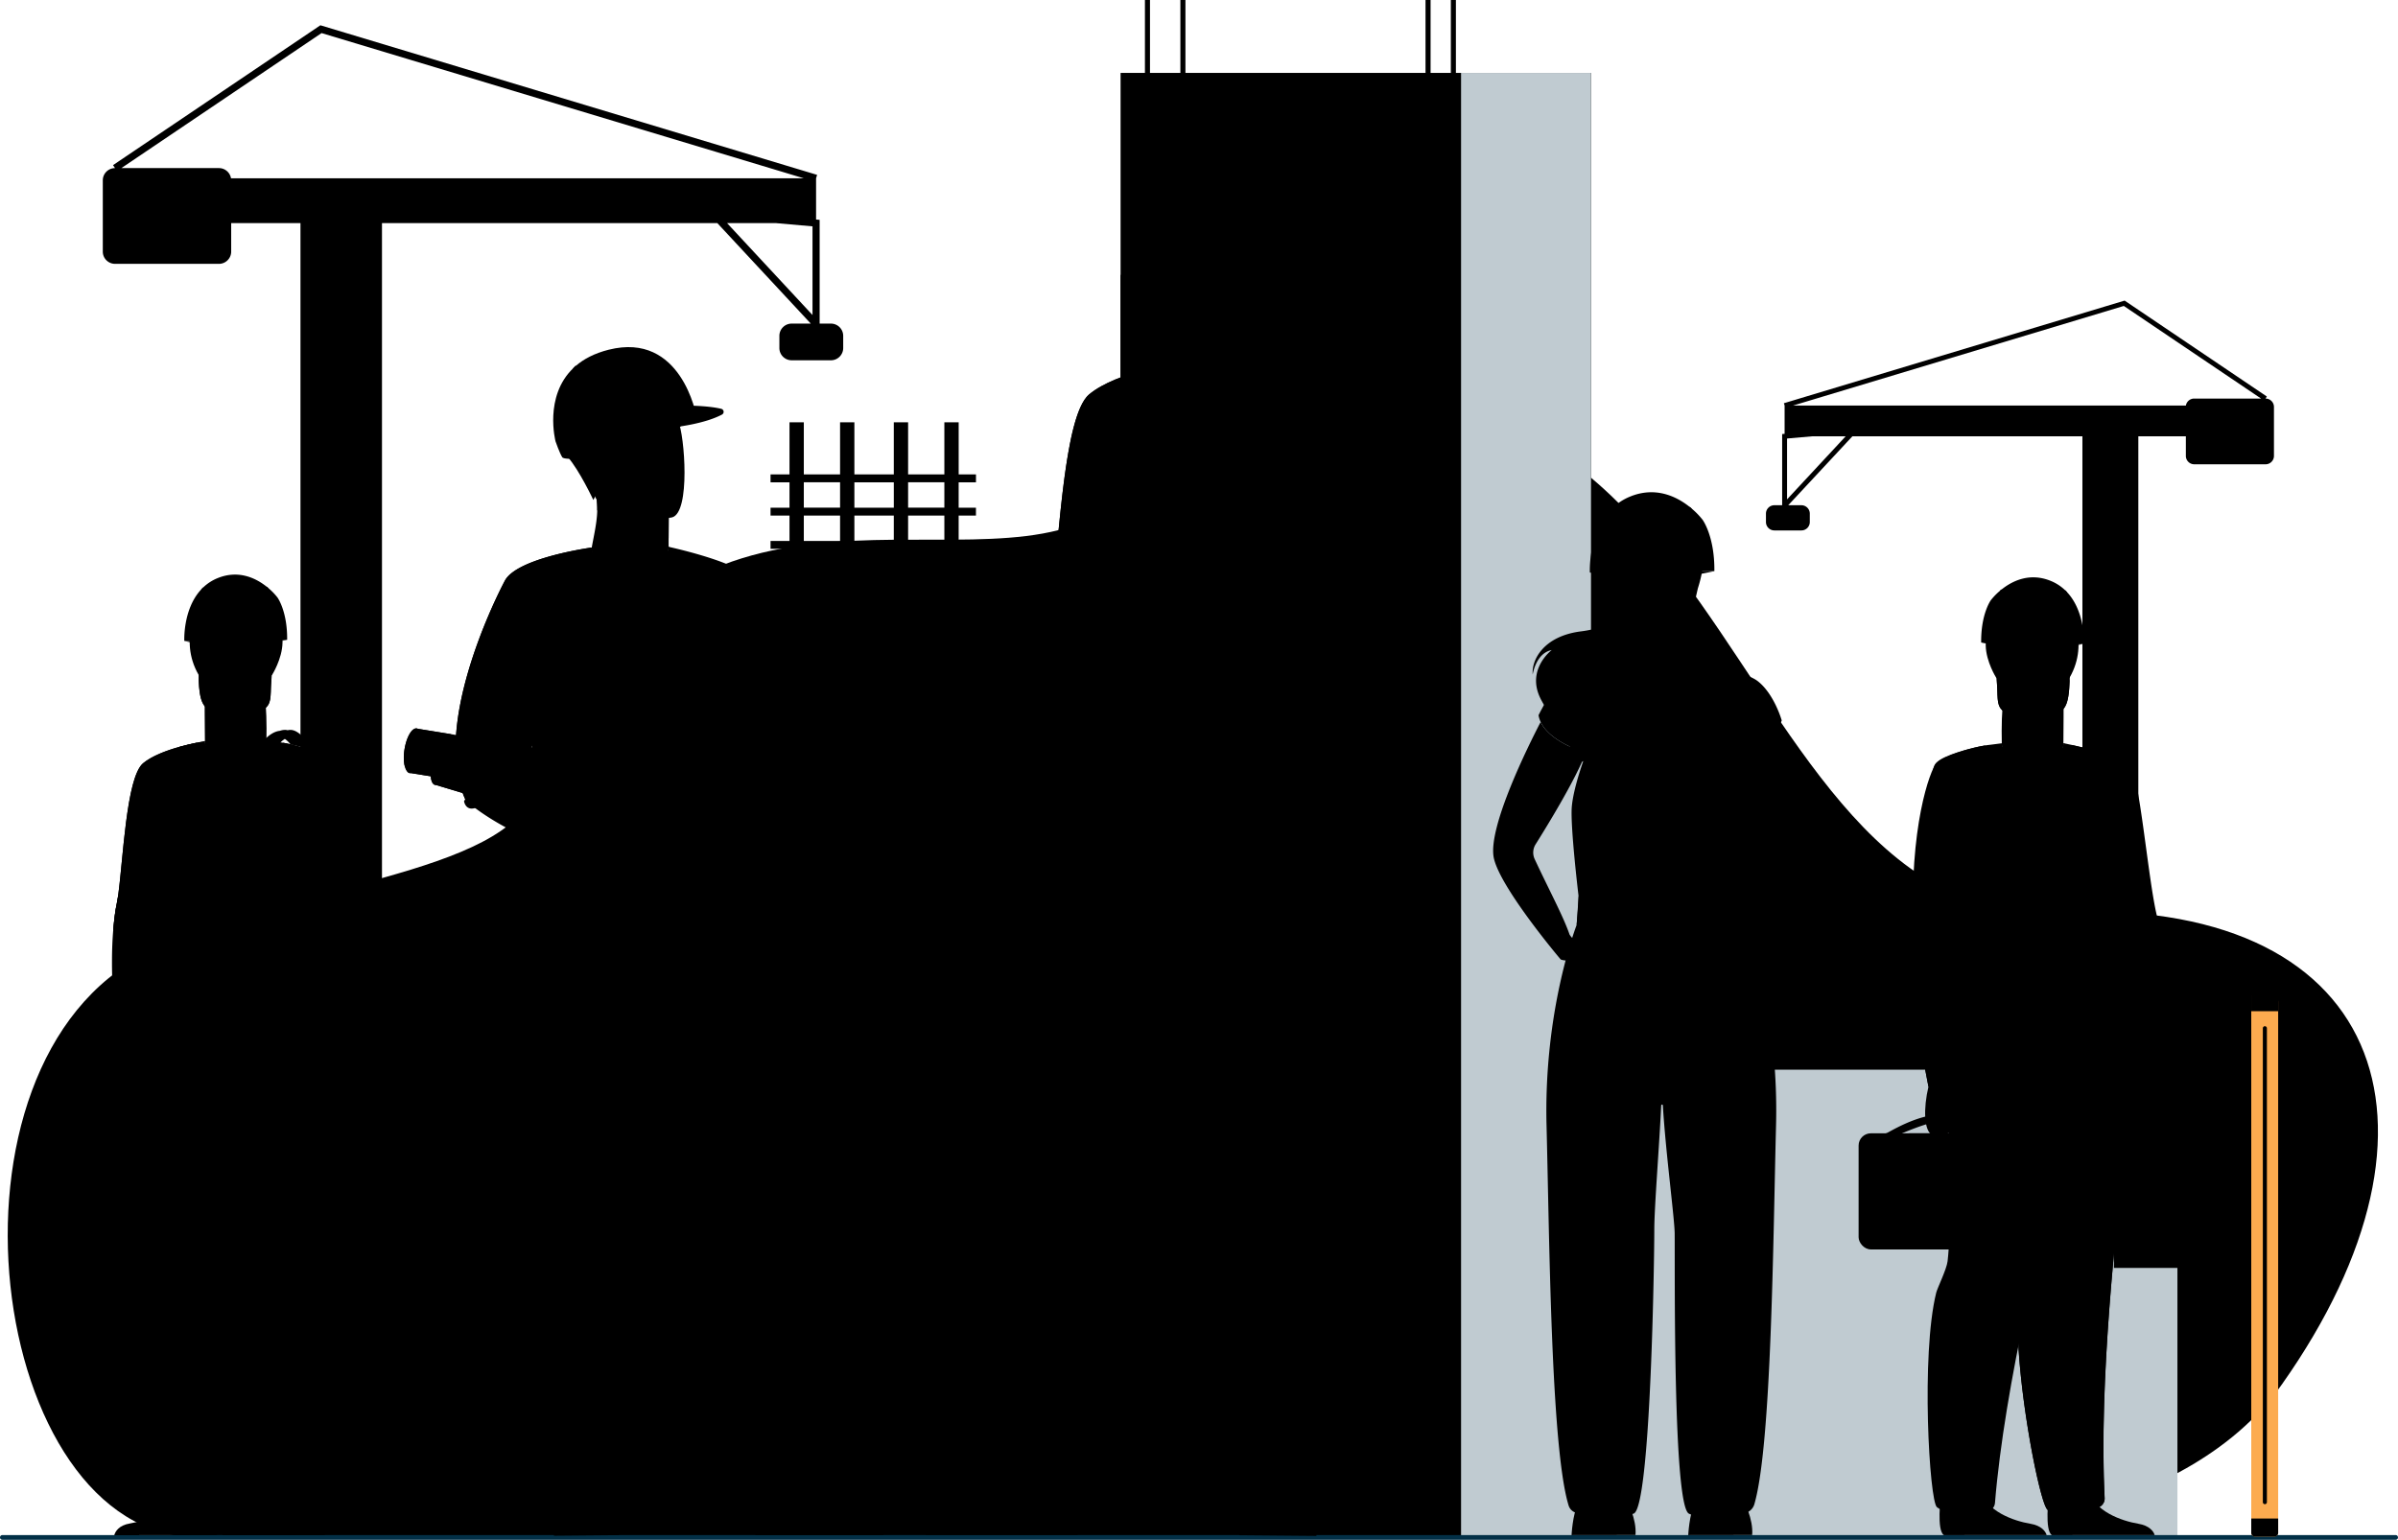 <svg xmlns="http://www.w3.org/2000/svg" viewBox="0 0 2568.35 1649.67"><defs><style></style></defs><g id="Layer_2" data-name="Layer 2"><g id="Слой_2" data-name="Слой 2"><path class="cls-1" d="M2081.37 1643.06s254.18-6 362.79-160.1c196.76-279.08 108.09-523.82-242.21-505.61-391.88 20.38-343.55-844.75-1022.1-428.22-147.34 90.45-475.27-99.5-606.28 296.24C542.41 939.48 308.45 946 157.24 1021.5-79.94 1139.88-13 1645 211.11 1647s1870.26-3.94 1870.26-3.94Z"/><path class="cls-2" d="M890 346.7h-12.13V235.53l-3.82-.34V191l1.1-3.65-532-160.27-222.09 149.84 2.13 3.17a13.13 13.13 0 0 0-13.09 13.1v76.39a13.14 13.14 0 0 0 13.09 13.1h111.32a13.14 13.14 0 0 0 13.1-13.1V239h74.21v1405.66h87.3V239h359.14l100.12 107.7h-20.54a13.13 13.13 0 0 0-13.09 13.1v13.09A13.13 13.13 0 0 0 847.84 386H890a13.14 13.14 0 0 0 13.1-13.1v-13.1a13.14 13.14 0 0 0-13.1-13.1ZM344.41 35.44 860.81 191h-613.4a13.13 13.13 0 0 0-12.9-10.91H130ZM830.69 239l39.54 3.5v95L778.69 239Z"/><path class="cls-3" d="M690.2 1644.43H306.09c18.5-13.65 84.89-61.26 145-87 24.92-10.65 48.76-17.54 67.67-16.69 60 2.72 144.07 77.74 171.44 103.69Z"/><path class="cls-4" d="M568.1 1644.43H184c26.16-19.31 148.14-106.55 212.69-103.66 16.84.76 35.58 7.22 54.43 16.69 48.28 24.26 97.29 68.3 116.98 86.97Z"/><path class="cls-1" d="m2426.43 427 1.46-2.17-152.34-102.78L1910.62 432l.76 2.51v30.29l-2.62.23v76.26h-8.35a9 9 0 0 0-9 9v9a9 9 0 0 0 9 9h28.95a9 9 0 0 0 9-9v-9a9 9 0 0 0-9-9h-14.09l68.73-73.86h246.34v964.19h59.89V467.43h50.91v21a9 9 0 0 0 9 9h76.36a9 9 0 0 0 9-9V436a9 9 0 0 0-9.07-9Zm-151.74-99.22 147 99.22h-71.67a9 9 0 0 0-8.85 7.49h-420.71ZM1914 535v-65.18l27.12-2.39h35.67Z"/><path class="cls-2" d="M1200.18 78.11h503.84v1567.84h-503.84z"/><path class="cls-5" d="M1200.18 294.45h364.68v229.69h-364.68zM1200.18 715.04h364.68v229.69h-364.68zM1200.18 1130.21h364.68v229.69h-364.68z"/><path style="fill:#c0cbd1" d="M2332.11 1358.42h-67.99v-212.39h-560.1V78.11h-139.16v1568.73h139.16v-.88h628.09v-287.54z"/><path d="M2565.83 1649.67H2.52a2.52 2.52 0 0 1-2.52-2.52 2.53 2.53 0 0 1 2.52-2.52h2563.31a2.53 2.53 0 0 1 2.52 2.52 2.52 2.52 0 0 1-2.52 2.52Z" style="fill:#023047"/><path class="cls-8" d="M1808.17 1644.67s1-21.7 6.82-33.34 52.38-3.64 52.38-3.64 10.73 19.42 9.28 36.88ZM1683.21 1644.67s1-21.7 6.82-33.34 52.38-3.64 52.38-3.64 10.73 19.42 9.28 36.88Z"/><path class="cls-9" d="M1838.34 723.66c-5.82 4.22-58.46 31.69-58.46 31.69l-55.52-39.58s16.86-2.45 17.31-2.58c5-1.4 4.78-14.84 5.41-29.14.1-2.21.22-4.43.38-6.64l54.36-2v.67c0 .69.1 1.41.15 2.16l.11 1.55c0 .54.08 1.07.12 1.63 1 12.57 3.08 30.33 7.09 32.4 2.33 1.18 17.81 1.02 29.05 9.84Z"/><path class="cls-10" d="M1802.25 681.45c-4.49 9-14.47 24.59-29.28 24.07-14.14-.5-22.2-13.35-25.89-21.47.1-2.21.22-4.43.38-6.64l54.36-2v.67l.15 2.16.11 1.55c.08.57.13 1.1.17 1.66Z"/><path class="cls-11" d="M1741 556.22s26.22-26.11 57.15.52c0 0-18.39-3.81-57.15-.52Z"/><path class="cls-12" d="M1731.27 652.26a225.2 225.2 0 0 1-13.43-37.26c-3.66-14.29-.31-68.54 54.23-64.85a73.52 73.52 0 0 1 31.26 9.21c12.31 7 30.5 22.85 15.11 71.12l-3.72 16.2Z"/><path class="cls-9" d="M1807.56 675c-14.08 13.46-31.57 31.4-69.27-1.77-7.37-6.49-6.87-16.47-7.3-30.8-.52-17-4.6-27.35-2.71-37.13 2.25-11.7 12.26-17 33-18.79 38.12-3.31 57.39 5.28 54.83 24.2-5.69 42.29 5.77 50.64-8.55 64.29Z"/><path class="cls-12" d="M1776.5 585.86s22.59-.48 27.75 7.08 5.88 16 8.48 20.26a16.41 16.41 0 0 1 2.17 9l5-33.73-30.59-6.08Z"/><path class="cls-13" d="M1908.3 771.91s-9.65 28.44-48.78 33.65c-1.06.14-2.15.26-3.25.37h-159.33l-.86-.26c-6.18-2-44.25-15-48.25-39.4 0 0 20-41.1 35.29-46.2a97.24 97.24 0 0 1 17.1-3.45c6.63-.85 13.6-1.42 19.45-1.79 8-.5 14-.63 14-.63s12.41 25.16 42.6 24.78 37.2-24.41 37.2-24.41 8.48.24 19.74 1.46c6.21.67 13.26 1.63 20.21 3 11.78 2.34 23.25 5.88 29.8 11.2 17.44 14.21 25.08 41.68 25.08 41.68Z"/><path class="cls-11" d="M1870.39 991.87c-1.69-9.42-4.22-23.76-6.19-36.37 0-.17 5.9-71.2 8.08-83.19S1859.63 795 1859.63 795c-3.45-10-9.3-13-13.78-13l7.54-62.89c-7-1.39-14-2.35-20.21-3l-3.61 65.91-.06.95c-8.26.46-18.56 1-28.15 1.44s-18.48.75-23.95.75c-11.12 0-36.63-1.27-53.58-2.2l-.07-.94-4.09-67.11c-5.85.37-12.82.94-19.45 1.79l7.2 65.32c-4.74 0-10.2 8.43-11 13.11l-.74 20.43c-3.58 10.29-11 33.14-12.25 49.18-1.63 21.21 7.23 95 7.29 95.49-.32 8.8-1 20-2.15 30.91-6.66 18-35 101.93-32.16 214.73 2.69 105.31 4.29 285.24 16.7 372.6 2 14.18 4.31 25.92 6.95 34.5a11.64 11.64 0 0 0 9.56 8.09c14.22 2 46.3 5.61 60.1.59 6.61-2.41 11.35-39.13 14.7-86.48 3.21-45.38 5.14-100.54 6.21-144.57.86-35.09 1.19-63.11 1.19-73.48 0-23.46 5.54-92.3 7.38-132.79a.9.9 0 0 1 1.8 0c2.78 48.07 12.49 121 12.65 137.17.36 39.29-1.93 291.7 15.24 300.18 13.13 6.48 44.07 1.58 58.85-.42a13.59 13.59 0 0 0 11.24-9.71c18.47-63.51 20.11-284.2 23.22-405.65 2.91-111.31-24.65-194.43-31.81-214.03Z"/><path class="cls-9" d="M1725.68 1037.29c-5.45 4.37-23.28 2.54-30.18-3.27s-20.74-4-24-6.19c-.23-.15-64.58-76.41-71.55-108.49-7-32.38 37.5-121.49 50.1-145.78 9.33 19.71 40.41 30.35 46 32.11l.85.26h1.72c-10.48 28.35-41.84 79.39-53.92 98.62a16.68 16.68 0 0 0-1 15.89c15.52 33.28 30.7 61.35 37.34 80.79 1.32 2.16 4.16 6 7.59 5.5 4.73-.73 20-4 27.65 7.27s14.86 18.93 9.4 23.29Z"/><path class="cls-14" d="M1823.63 557a80.27 80.27 0 0 0-11.7-12.07c-1.19-1-2.47-2.07-3.84-3.1-13.81-10.51-35.92-20.77-62.58-9.65A59.43 59.43 0 0 0 1727.3 544c-1.18 1.12-2.3 2.26-3.35 3.45-23.12 25.64-21.16 65.85-21.16 65.85l133.36-1.42c.43-37.23-12.52-54.88-12.52-54.88Z"/><path class="cls-3" d="M1798.69 612.28c-.38-5.61-2.93-51.62 13.24-67.36a28.75 28.75 0 0 0-2.27-1.89c-17.24 18.09-18.35 63.4-18.28 69.32l-42.63.46c-1.26-32.66-19.29-65.18-21.45-68.81a32.37 32.37 0 0 0-2.46 2.52c3.13 5.51 14.9 37 16 66.37l-38.07.41s35.52 9.18 62.27 8.85 71.09-10.27 71.09-10.27Z"/><path class="cls-12" d="M1730.73 788.83c-13.65 26.19-52.39 31.1-52.39 31.1 12.55-30.56-12.73-40.19-28.37-71.48s12-52 12-52c-17.1 3.28-20.37 26.19-20.37 26.19-1.45-15.27 11.28-41.09 51.66-46.19 29.57-3.73 36.7-13.7 38.4-18.77.67 6.58 2.26 11.73 6.68 15.61 3.12 2.76 6.12 5.14 9 7.23-.06 1.19-.12 2.38-.17 3.56-.18 4-.29 8-.47 11.62a19.73 19.73 0 0 0-4.24 17.21 19.31 19.31 0 0 0 1.4 4.28 36 36 0 0 1 7 17.45c1.85 17.28-9.86 34.55-20.13 54.19Z"/><path class="cls-8" d="m1870.09 990.16-5.9-34.65a270.35 270.35 0 0 1-79.77 16.56 19.27 19.27 0 0 0-14.2-9.92l-21.16-3.06a19.28 19.28 0 0 0-19.89 10.24c-20.32-3.14-34-7.75-38.39-9.34v.19l-2.11 30.42v.08c12.22 3.25 23.95 5.78 35.15 7.7l-.62 4.23a19.29 19.29 0 0 0 16.22 21.9l23.45 3.51a19.29 19.29 0 0 0 22.12-17.87l.4-6.52c44.7-.23 74.41-9.63 84.7-13.47Z"/><path class="cls-9" d="M1955.83 919.34c-7 32.08-71.32 108.34-71.54 108.49a7.11 7.11 0 0 1-2.53.83h-.11c-5.32.92-15.69.53-21.37 5.34-6.91 5.81-24.74 7.64-30.2 3.27s1.82-12 9.46-23.29 22.92-8 27.64-7.27c2.82.43 5.25-2.1 6.75-4.22a.94.94 0 0 1 .09-.12c.28-.41.54-.81.75-1.16 6.5-19 21.16-46.26 36.31-78.57a21 21 0 0 0-1.2-20.09c-10.12-16.17-30.66-49.75-43.87-76.69-1.54-7.79-3.08-15.12-4.27-20.66 29-4.67 41-22.33 44.93-29.86 13.72 26.66 56.04 112.37 49.16 144Z"/><g id="P297LW"><path class="cls-15" d="M2391.39 1057.65c-9.73 2.25-53.71 2.79-84.6-4.15a94.2 94.2 0 0 1-17.18-5.36c-5.82-2.57-10.21-5.67-12.44-9.4-3.5-5.81-9.88-25.72-17.39-51.83C2239.1 915 2210 796.18 2210 796.18s58.44 11.93 70.81 22.11 23.29 171.7 34.92 176.07c1.71.64 4.67 2 8.46 3.86.19.09.37.19.56.27 2.26 1.12 4.8 2.41 7.55 3.82 24.13 12.4 64.06 34.74 68.2 39.71 5.44 6.54 5.08 12.36-9.11 15.63Z"/><path class="cls-15" d="M2279.26 888.14a46.26 46.26 0 0 0-.77-8.26c-7.52-41.35-67.32-83.7-68.5-83.7v.82c0 6.32-10 18-25.31 19-18.2 1.19-40.67-9.19-40.67-19.68-.11 0-10.23 1.37-13.65 1.75-14.59 1.66-43.71 9.54-56.18 19-11.87 9 4.9 65.46 15.27 105.47 4.4 16.92 7.64 30.89 7.11 37.08-.26 3-3 44.09-5.4 81.24-2 30.64-3.82 58.62-3.88 60.37-.13 3.48 17.18 15.67 46.24 24.88a228.28 228.28 0 0 0 23 6 245.22 245.22 0 0 0 50.15 5c6 0 11.69-.33 17.06-.86 41.55-4.11 55.77-51.42 55.53-248.11Z"/><path class="cls-9" d="M2144 795.86c-.35-16.06-.09-35.23 2.08-51.43l64.11 10.47s.06 19.57-.22 41.28c0 0 1.75 20.14-23.06 23.08s-43.56-7.85-42.91-23.4Z"/><path class="cls-8" d="M2197.65 1644.68c-8.06-5-3.33-41.73-3.33-41.73s37.76-30 42.84-6.89 35.64 33.54 53 36.42c12 2 16.45 8.21 17.58 12.15Z"/><path class="cls-16" d="M2138.92 1012.55c0 61.47-29.79 44.91-47.77 28.31 2.42-37.15 4.12-168.73 4.12-168.73s43.65 52.38 43.65 140.42ZM2332.29 1002.31c-1.19 8.63-14.81 33.73-25.5 51.19a94.2 94.2 0 0 1-17.18-5.36c-5.82-2.57-10.21-5.67-12.44-9.4-3.5-5.81-9.88-25.72-17.39-51.83 5.55-32.12 10.84-63.85 10.84-63.85l1.63-21.28c0 1.64 24.92 95.13 36.2 97.31 6.8 1.32 11.63-.28 15.73-.87.19.09.37.19.56.27 2.26 1.12 4.8 2.41 7.55 3.82Z"/><path class="cls-8" d="M2082 1644.68c-8.05-5-3.32-41.73-3.32-41.73s37.75-30 42.84-6.89 35.63 33.54 53 36.42c12 2 16.38 8.21 17.51 12.15ZM2137.91 725.94s-42.79-67.47 39.38-71.94c0 0 30.82 3.63 37.8-3.35 0 0 23.9 36.34 1.58 75.29s-78.76 0-78.76 0Z"/><path class="cls-9" d="M2208.3 761.15c-6.23 4.9-24.49 9.77-29.77 10.34 0 0-27.08-6-32-9-7.63-4.62-7.14-14-7.53-27-.47-15.4-2-27.49-.3-36.36 2-10.62 8.77-16.66 27.62-18.3 34.59-3 49 5.66 49.61 17.26.15 3.11.3 6.08.4 8.9 1.38 36.18-1.47 49.01-8.03 54.16Z"/><path class="cls-8" d="M2216.64 718.85c-.33 21-6 33.36-10.08 34.93a86.87 86.87 0 0 1-16 4.28c-1.95.23-3.82.17-3.8-.94.07-3.3 4.48-7.38 1.2-10.3-3.44-3.07-21.92-4.11-23.41 2.59-.72 3.27 5.24 9 1.15 9.17-1.24-.22-2.45-.45-3.61-.76a53.62 53.62 0 0 1-14.24-6.28c-7.62-4.62-7.12-11.7-8.81-24.61-1.09-8.34-1.09-3.82 0 8.57 1.14 13-1.09 21.28 7.53 27 4.79 3.17 32.4 15.58 32.4 15.58-.4-6.57 23.15-12 29.37-16.91 5.75-4.56 8.66-15.08 8.3-42.32Z"/><path class="cls-11" d="M2087.28 1101.23c-.13 3.48 17.17 15.67 46.24 24.88q3.51 1.13 7.25 2.16a.07.07 0 0 1 .06.07c2.71 31.81 10.05 76.75 16.67 120.11 1.72 11.24 3.38 22.38 4.9 33.15 4 28.5 7.06 54.48 7.39 73.17v.2c.14 8.58-7.09 30-7.64 34.92-.33 3-.61 6.22-.8 9.57a387.78 387.78 0 0 0 .61 46.11c4.74 73.73 24.22 168.07 31.18 172.08 13.81 8 39 0 51.74-1.88 5.29-.78 9.52-5.29 9.25-10.63-6.24-122.36 11.69-292.77 25.09-397.53q.53-4.08 1-8c1.6-12.35 2.66-23.89 3.33-34.29.61-9.12.9-17.4 1-24.58 0-2.24.06-4.38.07-6.4 0-6.56-5.19-49.49-5.43-246.18a8.29 8.29 0 0 0-8.26-8.27h-120.22a20.86 20.86 0 0 0-20.83 21.11c.19 15-.35 36-3.61 56-4.44 27.31-13.95 52.82-33.57 59-.08.2-.62 1.39-1.48 3.38q-.27 7.41-.62 15.09c0 1-.09 2.06-.14 3.1 0 .61-.06 1.21-.09 1.82 0 1-.1 2.09-.15 3.14-.08 1.72-.17 3.46-.26 5.21-.08 1.38-.16 2.75-.23 4.14-.15 2.66-.31 5.36-.48 8.07-.05.88-.1 1.74-.17 2.62-.23 3.52-.47 7.09-.74 10.68-.08 1.1-.16 2.2-.25 3.32 0 .53-.08 1.06-.12 1.6-.11 1.41-.22 2.82-.34 4.23s-.25 3-.38 4.52c-.54 5.51.17 10.44.03 14.31Z"/><path class="cls-8" d="M2162 1445.58c4.74 73.73 24.22 168.07 31.18 172.08 13.81 8 39 0 51.74-1.88 5.29-.78 9.52-5.29 9.25-10.63-6.24-122.36 11.69-292.77 25.09-397.53q.53-4.08 1-8c1.6-12.35 2.66-23.89 3.33-34.29-6.38-41.53-42.35-43.76-75 42.16 4.07 28.51-47.71 221.2-46.59 238.09Z"/><path class="cls-11" d="M2085.93 1351.31c-1 8.53-11 28.79-12.16 33.62-16.49 66.32-7.38 223.57.79 229.86 12.65 9.73 38.63 5.11 51.54 4.93 5.35-.07 10.14-4 10.57-9.31 10.14-125.3 52.16-297.39 79.18-398.62 13.6-51 15.53-88.49 15.53-88.49s-126.29-77.37-139.94-35.1c-12.09 37.4 2.1 197.67-5.51 263.11Z"/><path class="cls-14" d="M2214.55 635.14c-.87-1-1.79-1.93-2.77-2.85a48.9 48.9 0 0 0-15-9.78c-22-9.19-40.28-.71-51.7 8-1.12.85-2.18 1.71-3.16 2.55a66.44 66.44 0 0 0-9.67 10s-10.7 14.59-10.34 45.34l110.09 1.13s1.64-33.21-17.45-54.39Z"/><path class="cls-3" d="m2152.78 688.67 6 .07c.13-1.75-.17-41.73-15.08-57.25a22 22 0 0 0-1.87 1.54c14.17 13.67 10.98 55.23 10.95 55.64Z"/><path class="cls-3" d="M2200.65 689.2c1.26-24.48 10.63-50.2 13.16-54.77a22.68 22.68 0 0 0-2-2.14c-1.75 3-16.12 29.65-17.64 56.84l-72.27-.78s36.62 8.22 58.72 8.49 51.44-7.31 51.44-7.31Z"/><path class="cls-11" d="M2126 798.69s37.22 43.36 39.4 81.19l-19 1s-4.77-42.13-32.78-79.6c0 0 4.38-1.06 5.83-1.35 2.02-.39 6.55-1.24 6.55-1.24ZM2218.82 798.09c26.66 40.35 29.52 82.61 29.52 82.61l19.14-.33c-1.58-29.74-20.26-62.45-30.57-78 0 .05-13.25-3.3-18.09-4.28Z"/><path class="cls-14" d="M2177.25 1214.19h-15.36c-7.15-3.24-45.63-19.91-82.62-20.11-26.69-.15-57.1 19.79-58.93 20-4.64.55 15.46.73 15.46.73s30.12-13.33 43.65-13.64c12.9-.3 41.54 9.08 53 13h-86.14a13.13 13.13 0 0 0-13.09 13.1v98.22a13.13 13.13 0 0 0 13.09 13.09h131a13.13 13.13 0 0 0 13.1-13.09v-98.22a13.13 13.13 0 0 0-13.16-13.08Z"/><rect class="cls-3" x="1990.64" y="1214.19" width="157.15" height="124.41" rx="13.1"/><path class="cls-15" d="M2096.23 1031.44c.94 44.4-4.59 132.81-4.59 132.81h-26.19c-12.37-62.21-16.74-102.23-16.74-124.06 0-4.3 0-8.3.06-12 .16-18.64.67-29.47.67-29.47-4.92-112.94 17.64-173.33 24.73-181.65s39.5-15.79 39.5-15.79 10.71 31.2 15.07 56.3-34.33 130.57-32.74 166.61c.1 2.25.18 4.68.23 7.25Z"/><path d="M2436.18 1061.66H2415a3.84 3.84 0 0 0-3.82 3.84v576.8a3.84 3.84 0 0 0 3.82 3.83h21.18a3.83 3.83 0 0 0 3.82-3.83v-576.8a3.84 3.84 0 0 0-3.82-3.84Z" style="fill:#fcab4f"/><path class="cls-11" d="M2436.18 1061.66H2415a3.84 3.84 0 0 0-3.82 3.84v17.87H2440v-17.87a3.84 3.84 0 0 0-3.82-3.84ZM2411.18 1642.3a3.84 3.84 0 0 0 3.82 3.83h21.18a3.83 3.83 0 0 0 3.82-3.83v-15.42h-28.82Z"/><path class="cls-3" d="M2425.77 1099.46a2.19 2.19 0 0 0-2.18 2.18v507.71a2.18 2.18 0 0 0 4.36 0v-507.71a2.19 2.19 0 0 0-2.18-2.18Z"/><path class="cls-9" d="M2091.64 1164.25s5.53-88.41 4.59-132.81c-20.94-6.75-37.83-5.27-47.46-3.25 0 3.7-.06 7.7-.06 12 0 21.83 4.37 61.85 16.74 124.06-5.46 22.91-5.1 47.65 4.36 52s40.74-12 40.38-19.28-18.55-32.72-18.55-32.72ZM2450 1062c-2.56-9.36-4.45-14.55-10.9-19.09-9.36-6.61-20.48-4.82-28.77-3.37-6.33 1.11-13-1-15.75-2.08-14.67-9.78-51.51-30-69.85-39-12.52 7.26-27.9 21.62-35.13 49.65 28.23 12.45 90 12.23 101.78 9.51 0 0 10.9 7.92 19.18 8.65 3.14.27 7.1-.64 10.79-1.88 5.83-2 12.07 0 16.26 5.17 4 5 9.28 7.71 11.47 7.71 3.38.03 2.53-9.35.92-15.27Z"/></g><rect class="cls-14" x="82.42" y="1175.64" width="157.15" height="124.41" rx="13.1"/><rect class="cls-3" x="124.99" y="1175.64" width="157.15" height="124.41" rx="13.1"/><path class="cls-14" d="M109.71 1176.18s31.1-22.92 35.74-22.37 12 2.18 12 2.18l-27.83 21Z"/><path class="cls-13" d="M355.2 814.16c-12.47-9.42-41.59-17.3-56.18-19-3.43-.39-13.67-.43-13.78-.43 0 10.49-22.34 19.55-40.55 18.36-15.34-1-25.3-12.67-25.3-19-1.18 0-61 41.5-68.5 82.85a46.26 46.26 0 0 0-.77 8.26c-.24 196.69-12.16 226.86-8.39 226.79 0 0 22.37 17.21 63.88 21.28 5.37.54 11.06.84 17.06.87a245.19 245.19 0 0 0 50.15-5 225.72 225.72 0 0 0 23.05-6c29.06-9.21 46.37-21.4 46.24-24.88-.15-3.88.56-8.8.08-14.32-1.81-20.82-2.8-39-3.57-57.34 31.54 2.77 49.74-.35 49.74-.35 25.82-55.51-16.29-199.34-33.16-212.09Zm-7.36 160.1c-1.92.52-4 1-6.23 1.48-1.54.33-3.15.65-4.81 1 0-.76-.05-1.52-.08-2.26-.43-10.3-.91-20.12-1.59-29.45-.56-7.81-1.26-15.29-2.18-22.42 10.88 28.65 18.47 50.69 14.89 51.65Z"/><path class="cls-9" d="M219.39 794.13s-46.2 7-66.09 23.58-21.9 122.11-28.53 151.95c-1.31 5.86-2.48 15.31-3.49 26.84-3.55 40.49.71 96.63 4.23 117.39a44.4 44.4 0 0 1-2.71 19.59c-5.09 12.74-6.18 16.37 2.91 23.65s18.92 17.46 25.83 14.55c5.33-2.24 4.39-37.6 3.68-53.66 8-34.3 20.9-98.68 33.06-161.07 16.23-83.18 31.11-162.82 31.11-162.82Z"/><path class="cls-13" d="M219.39 794.14s-8.58 45.86-19.81 104.38c-3.56 18.57-7.39 38.4-11.3 58.43-15.9 31.16-29.54 52.35-33.75 48.36-8.6-8.12-23.7-9.12-33.24-8.82 1-11.52 2.18-21 3.48-26.83.52-2.36 1-5.19 1.49-8.41 5.57-37.54 8.72-128.28 27-143.54 9.64-8 25.44-13.8 39.18-17.65 7-1.95 13.5-3.39 18.35-4.37 5.28-1.05 8.6-1.55 8.6-1.55Z"/><path class="cls-18" d="M154.53 1005.31c-8.6-8.12-23.69-9.12-33.25-8.81 1-11.53 2.18-21 3.49-26.84.52-2.36 1-5.19 1.49-8.41l47.67-115.06s-15.19 163.11-19.4 159.12Z"/><path class="cls-9" d="M285.36 793c.35-16.06.08-35.24-2.09-51.44L219.17 752s0 19.56.28 41.27h-.07s-1.74 20.13 23.06 23.08S286 808.5 285.36 793Z"/><path class="cls-8" d="M231.71 1644.63c8.06-5 3.34-42 3.34-42s-37.75-30-42.84-6.89-35.63 33.54-53 36.43c-12 2-15.71 8.66-16.84 12.6Z"/><path class="cls-18" d="M341.62 975.79S329.61 992 327.16 992s-32.74-11.73-24.06-38 29.9-31.43 29.9-31.43c.92 7.13 1.62 14.61 2.18 22.42.68 9.33 1.16 19.15 1.59 29.45 0 .74 0 1.5.08 2.26 1.66-.31 3.27-.63 4.81-1Z"/><path class="cls-8" d="M347.39 1644.63c8.06-5 3.34-42 3.34-42s-37.75-30-42.84-6.89-35.63 33.54-53 36.43c-12 2-15.71 8.66-16.84 12.6Z"/><path class="cls-12" d="M291.46 723s42.79-67.48-39.38-71.94c0 0-30.82 3.63-37.79-3.35 0 0-23.91 36.33-1.59 75.29s78.76 0 78.76 0Z"/><path class="cls-9" d="M221.07 758.25c6.23 4.9 24.49 9.76 29.77 10.33 0 0 27.08-6 32-9 7.62-4.62 7.13-14 7.52-27 .47-15.39 2-27.48.3-36.36-2-10.61-8.77-16.65-27.62-18.29-34.59-3-49 5.66-49.61 17.25-.15 3.12-.3 6.09-.4 8.9-1.37 36.18 1.49 49.01 8.04 54.17Z"/><path class="cls-12" d="M212.73 716c.33 20.95 6 33.36 10.08 34.92a86 86 0 0 0 16.05 4.29c1.95.23 3.81.16 3.79-.94-.06-3.31-4.48-7.38-1.2-10.31 3.44-3.07 21.92-4.1 23.41 2.6.72 3.26-5.23 9-1.15 9.16 1.24-.21 2.45-.45 3.61-.75a54.29 54.29 0 0 0 14.24-6.28c7.62-4.62 7.12-11.71 8.81-24.61 1.09-8.35 1.09-3.82 0 8.56-1.14 13 1.09 21.28-7.52 27-4.8 3.18-32.41 15.58-32.41 15.58.4-6.57-23.14-12-29.37-16.9-5.78-4.62-8.69-15.13-8.34-42.32Z"/><path class="cls-11" d="M342.1 1098.33c.13 3.48-17.18 15.67-46.24 24.88-2.34.75-4.77 1.46-7.26 2.16a.07.07 0 0 0-.06.07c-2.71 31.81-10.05 76.74-16.67 120.11-1.71 11.24-3.37 22.37-4.9 33.14-4 28.51-7.06 54.48-7.39 73.18v.19c-.14 8.58 7.09 30 7.64 34.93.34 3 .61 6.22.81 9.57a389.94 389.94 0 0 1-.61 46.11c-4.75 73.73-24.23 168.06-31.18 172.08-13.82 8-39 0-51.74-1.88-5.3-.78-9.53-5.29-9.26-10.63 6.24-122.36-11.69-292.77-25.09-397.53-.35-2.73-.7-5.4-1-8a522.359 522.359 0 0 1-3.33-34.29c-.61-9.13-.91-17.41-1-24.59q0-3.36-.07-6.39c0-6.56 5.19-49.5 5.43-246.19a8.29 8.29 0 0 1 8.27-8.26h120.21a20.84 20.84 0 0 1 20.83 21.13c-.19 15 .36 36 3.61 55.95 4.44 27.31 13.95 52.83 33.57 59a.07.07 0 0 1 .05 0c.09.19.62 1.39 1.48 3.38q.29 7.41.62 15.09c.05 1 .09 2.06.14 3.1l.09 1.82.15 3.13c.08 1.73.17 3.46.27 5.22.07 1.37.15 2.75.23 4.14q.21 4 .48 8.07c0 .87.09 1.74.16 2.62.23 3.51.47 7.08.74 10.67.08 1.11.17 2.21.25 3.32l.12 1.61c.11 1.4.22 2.81.34 4.23s.25 3 .38 4.52c.49 5.54-.17 10.46-.07 14.34Z"/><path class="cls-8" d="M267.42 1442.68c-4.75 73.73-24.23 168.06-31.18 172.08-13.82 8-39 0-51.74-1.88-5.3-.78-9.53-5.29-9.26-10.63 6.24-122.36-11.69-292.77-25.09-397.53-.35-2.73-.7-5.4-1-8a522.359 522.359 0 0 1-3.33-34.29c6.37-41.54 42.34-43.76 75 42.16 13.91 33.25 47.68 221.19 46.6 238.09Z"/><path class="cls-11" d="M343.44 1348.41c1 8.52 11 28.79 12.17 33.61 16.49 66.33 7.38 223.58-.8 229.87-12.65 9.73-38.63 5.1-51.54 4.93-5.35-.08-10.14-4-10.57-9.32-10.14-125.29-52.16-297.38-79.18-398.61-13.6-51-15.53-88.49-15.53-88.49s126.29-77.37 140-35.11c12.01 37.41-2.16 197.71 5.45 263.12Z"/><path class="cls-14" d="M297.16 640.11a65.88 65.88 0 0 0-9.67-10c-1-.85-2-1.7-3.16-2.55-11.41-8.69-29.68-17.16-51.69-8a49.2 49.2 0 0 0-15 9.78c-1 .92-1.9 1.87-2.77 2.85-19.09 21.18-17.47 54.4-17.47 54.4l110.15-1.18c.31-30.71-10.39-45.3-10.39-45.3Z"/><path class="cls-3" d="M276.59 685.77c0-.41-3.26-42 10.9-55.64a20.54 20.54 0 0 0-1.87-1.55c-14.91 15.52-15.21 55.5-15.08 57.26Z"/><path class="cls-3" d="M235.31 686.22c-1-27-15.93-53.84-17.72-56.84a22.19 22.19 0 0 0-2 2.09c2.58 4.54 12.3 30.55 13.23 54.82l-31.44.34s29.34 7.58 51.43 7.31 58.72-8.49 58.72-8.49Z"/><path class="cls-11" d="M303.35 795.78S266.13 839.14 264 877h18.92s4.82-41.12 32.83-78.59ZM210.83 795.69C184.17 836 181 877 181 877h-18.91c1.57-29.74 20.07-61.41 30.38-76.91 7.03-1.98 13.53-3.42 18.36-4.4Z"/><path class="cls-14" d="M403 1030a395.4 395.4 0 0 0-6.44-51.93 165.54 165.54 0 0 1-2.09 27.51c4.68 37.3 2.87 65.81-5.44 81.95a55.61 55.61 0 0 1-20.91 22.83 66 66 0 0 0 11.56-15.26c6.39-11.45 12.27-32.76 10.09-72.07-.44 1.12-.9 2.2-1.39 3.25 0 0-1.62.28-4.74.6 1.28 28.74-1.79 50.75-9.13 63.92a54.32 54.32 0 0 1-22.15 22.2 64.94 64.94 0 0 0 7.87-9.5c7.58-11.14 15.49-33 15.83-76q-2.83.16-6.29.26c-.35 33-5.21 57.47-14.36 70.87-.42.62-.86 1.24-1.31 1.84 6.94-11.91 13.58-33.5 13.92-72.68h-6.3c-.33 32.92-5.21 57.42-14.35 70.81a51.87 51.87 0 0 1-21.16 18.4c-2.52-.43-5.1-1-7.69-1.69-.35-.08-.7-.17-1-.28h-.11l-1-.29q-4.74-1.38-9.2-3.15c-36.39-14.45-57.27-47-59.3-73.74-1.44-19 .1-47.29 3.94-78.06 7.56-60.64 24-130.94 44.06-158.88.34-.47.66-.93 1-1.37.42-.55.84-1.09 1.27-1.59.74-.89 1.47-1.72 2.22-2.48a24.61 24.61 0 0 1 4.67-3.82 12.12 12.12 0 0 1 1.38 1 26.6 26.6 0 0 1 4.64 4.78v.05c2.09.45 4.26 1 6.48 1.53 1 .28 2.09.55 3.15.86a.73.73 0 0 1 .2 0c.25.05.5.13.74.2 1.3.36 2.6.74 3.91 1.13l2.23.69 2.62.85 2.84 1c1 .35 2 .71 3 1.08l-.06-.09C324.39 786 316 781.69 310.57 782a15 15 0 0 0-2.55.34 10.73 10.73 0 0 0-2.73-.37 16.35 16.35 0 0 0-5.48 1c-5.6.54-11.49 4.08-17.59 10.59-.42.43-.83.89-1.25 1.36a108.23 108.23 0 0 0-10.16 13.8l-.06.09c-32.25 51-62.32 164.2-64.11 217.2-1.41 41.94 30.88 79.44 63.51 94.8a98.37 98.37 0 0 0 9.49 3.89q2.66.93 5.26 1.66h.11a72.55 72.55 0 0 0 19.63 2.84c1.35 0 2.68 0 4-.13 1.36.09 2.71.13 4.05.13a57.84 57.84 0 0 0 17-2.48c.85 0 1.7-.1 2.54-.16s1.44-.13 2.14-.22c1.38-.16 2.75-.37 4.1-.62a68 68 0 0 0 11.52-.89 58.12 58.12 0 0 0 30.63-14.88 66.1 66.1 0 0 0 13.68-18.3c5.45-10.65 10.27-29.23 8.7-61.65Zm-190.06-3.76c1.58-46.91 27.23-146.54 55.59-200.33-1 2.38-2 4.84-3 7.37-26.8 56.76-49.31 147-50.84 192.65-.65 19.08 5.68 37.23 15.85 52.8-12.25-17.15-18.18-36.38-17.63-52.45Zm67.53 87.36c-40.36-19-60.48-58.33-59.49-87.36.86-25.77 9-67.47 20.86-108.73-9.25 44.6-14.41 89.84-13.14 117.63 1.6 35.19 26.6 64.45 54.52 79.69-.95-.34-1.85-.75-2.78-1.19Zm-45.53-78.88c-1.84-40.24 10.88-121.26 29.69-179.38 2.11-6.5 4.29-12.72 6.54-18.57.84-1.78 1.68-3.51 2.52-5.22-14.48 39.66-25.36 96.34-30.08 143.94-2.42 24.61-3.19 46.79-2 63 2.2 29 20.3 53.3 42.54 68.73-31.01-17.15-48.15-47.65-49.24-72.46Z"/><path class="cls-9" d="M341.62 975.79c-1 .15-20.37 3.68-21.43 3.83-32.21 4.72-75.55 6.8-80.06 7-.42-.39-15.8-14.71-21.79-14.71s-23.6 6.38-25.39 11.29-2.5 13.75 2.5 15.72 25.75 6.87 31.11 7.37a15 15 0 0 0 2.58 0 544.08 544.08 0 0 0 97.24 19.52c2.28.23 15.46 2 27.17 1.83-.41-22.26-7.9-42.81-11.93-51.85Z"/><path class="cls-2" d="M1045.3 516.73v-8.46h-18.52v-55.86h-15.33v55.86h-38.83v-55.86h-15.33v55.86h-42.21v-55.86h-15.33v55.86h-38.83v-55.86h-15.33v55.86h-20.31v8.46h20.31v27.19h-20.31v8.46h20.31v27.19h-20.31V588h20.31v27.19h-20.31v8.46h20.31v27.19h-20.31v8.46h20.31v27.2h-20.31v8.5h20.31v22h-20.31v8.46h20.31v27.19h-20.31v8.47h20.31v27.19h-20.31v8.46h20.31V824h-20.31v8.46h20.31v27.2h-20.31v8.46h20.31v27.19h-20.31v8.46h20.31v25.95h-20.31v8.47h20.31v27.19h-20.31v8.46h20.31V1001h-20.31v8.46h20.31v27.2h-20.31v8.46h20.31v27.19h-20.31v8.46h20.31V1108h-20.31v8.47h20.31v22h-20.31v8.46h20.31v27.19h-20.31v8.46h20.31v27.2h-20.31v8.46h20.31v27.19h-20.31v8.46h20.31V1281h-20.31v8.47h20.31v27.19h-20.31v8.46h20.31v24.26h-20.31v8.46h20.31v27.19h-20.31v8.47h20.31v27.19h-20.31v8.46h20.31v27.19h-20.31v8.46h20.31v27.2h-20.31v8.46h20.31v27.19h-20.31v8.46h20.31v22h-20.31v8.47h20.31v27.19h-20.31v8.46h20.31v27.19h-20.31v8.46h220v-8.46h-18.52v-27.19h18.52v-8.46h-18.52v-27.19h18.52v-8.47h-18.52v-22h18.52v-8.46h-18.52v-27.19h18.52V1492h-18.52v-27.2h18.52v-8.46h-18.52v-27.19h18.52v-8.46h-18.52v-27.19h18.52v-8.47h-18.52v-27.19h18.52v-8.46h-18.52v-24.26h18.52v-8.46h-18.52v-27.16h18.52v-8.5h-18.52v-27.19h18.52v-8.46h-18.52v-27.19h18.52v-8.46h-18.52v-27.2h18.52v-8.46h-18.52v-27.19h18.52v-8.46h-18.52v-22h18.52V1108h-18.52v-27.19h18.52v-8.46h-18.52v-27.19h18.52v-8.46h-18.52v-27.2h18.52v-8.5h-18.52v-27.2h18.52v-8.46h-18.52v-27.19h18.52v-8.47h-18.52v-25.95h18.52v-8.46h-18.52v-27.19h18.52v-8.46h-18.52v-27.2h18.52V824h-18.52v-27.23h18.52v-8.46h-18.52v-27.19h18.52v-8.47h-18.52v-27.19h18.52V717h-18.52v-22h18.52v-8.46h-18.52v-27.2h18.52v-8.46h-18.52v-27.19h18.52v-8.46h-18.52V588h18.52v-8.47h-18.52v-27.15h18.52v-8.46h-18.52v-27.19Zm-88 0v27.19h-42.22v-27.19ZM915.08 1593.8v-27.19h42.21v27.19Zm42.21 8.46v27.19h-42.21v-27.19Zm-42.21-44.12v-22h42.21v22Zm0-30.46v-27.19h42.21v27.19Zm0-35.65v-27.2h42.21V1492Zm0-35.66v-27.19h42.21v27.19Zm0-35.65v-27.19h42.21v27.19Zm0-35.66v-27.19h42.21v27.19Zm0-35.65v-24.26h42.21v24.26Zm0-32.72v-27.19h42.21v27.19Zm0-35.66v-27.19h42.21V1281Zm0-35.65v-27.19h42.21v27.19Zm0-35.65v-27.2h42.21v27.2Zm0-35.66v-27.19h42.21v27.19Zm0-35.65v-22h42.21v22Zm0-30.47v-27.19h42.21V1108Zm0-35.65v-27.19h42.21v27.19Zm0-35.65v-27.2h42.21v27.2Zm0-35.66V973.8h42.21v27.2Zm0-35.65v-27.19h42.21v27.19Zm0-35.66v-25.95h42.21v25.95Zm0-34.41v-27.19h42.21v27.19Zm0-35.65v-27.2h42.21v27.2Zm0-35.66v-27.19h42.21V824Zm0-35.65v-27.19h42.21v27.19Zm0-35.66v-27.19h42.21v27.19Zm0-35.65v-22h42.21v22Zm0-30.46v-27.2h42.21v27.2Zm0-35.66v-27.19h42.21v27.19Zm0-35.65V588h42.21v27.19Zm0-35.66v-27.19h42.21v27.19Zm-54.16-62.84h38.83v27.19h-38.83Zm0 35.65h38.83v27.19h-38.83Zm0 35.66h38.83v27.19h-38.83Zm0 35.65h38.83v27.19h-38.83Zm0 35.65h38.83v27.2h-38.83Zm0 35.66h38.83v22h-38.83Zm0 30.46h38.83v27.19h-38.83Zm0 35.66h38.83v27.19h-38.83Zm0 35.65h38.83V824h-38.83Zm0 35.65h38.83v27.2h-38.83Zm0 35.66h38.83v27.19h-38.83Zm0 35.65h38.83v25.95h-38.83Zm0 34.42h38.83v27.19h-38.83Zm0 35.65h38.83v27.2h-38.83Zm0 35.65h38.83v27.2h-38.83Zm0 35.66h38.83v27.19h-38.83Zm0 35.65h38.83V1108h-38.83Zm0 35.66h38.83v22h-38.83Zm0 30.46h38.83v27.19h-38.83Zm0 35.65h38.83v27.2h-38.83Zm0 35.66h38.83v27.19h-38.83Zm0 35.65h38.83V1281h-38.83Zm0 35.66h38.83v27.19h-38.83Zm0 35.65h38.83v24.26h-38.83Zm0 32.72h38.83v27.19h-38.83Zm0 35.66h38.83v27.19h-38.83Zm0 35.65h38.83v27.19h-38.83Zm0 35.65h38.83V1492h-38.83Zm0 35.66h38.83v27.19h-38.83Zm0 35.65h38.83v22h-38.83Zm0 30.47h38.83v27.19h-38.83Zm0 35.65h38.83v27.19h-38.83Zm150.53 27.19h-38.83v-27.19h38.83Zm0-35.65h-38.83v-27.19h38.83Zm0-35.66h-38.83v-22h38.83Zm0-30.46h-38.83v-27.19h38.83Zm0-35.65h-38.83v-27.2h38.83Zm0-35.66h-38.83v-27.19h38.83Zm0-35.65h-38.83v-27.19h38.83Zm0-35.66h-38.83v-27.19h38.83Zm0-35.65h-38.83v-24.26h38.83Zm0-32.72h-38.83v-27.19h38.83Zm0-35.66h-38.83v-27.19h38.83Zm0-35.65h-38.83v-27.19h38.83Zm0-35.65h-38.83v-27.2h38.83Zm0-35.66h-38.83v-27.19h38.83Zm0-35.65h-38.83v-22h38.83Zm0-30.47h-38.83v-27.19h38.83Zm0-35.65h-38.83v-27.19h38.83Zm0-35.65h-38.83v-27.2h38.83Zm0-35.66h-38.83V973.8h38.83Zm0-35.65h-38.83v-27.19h38.83Zm0-35.66h-38.83v-25.95h38.83Zm0-34.41h-38.83v-27.19h38.83Zm0-35.65h-38.83v-27.2h38.83Zm0-35.66h-38.83v-27.19h38.83Zm0-35.65h-38.83v-27.19h38.83Zm0-35.66h-38.83v-27.19h38.83Zm0-35.65h-38.83v-22h38.83Zm0-30.46h-38.83v-27.2h38.83Zm0-35.66h-38.83v-27.19h38.83Zm0-35.65h-38.83V588h38.83Zm0-35.66h-38.83v-27.19h38.83Zm0-35.65h-38.83v-27.19h38.83ZM1226.26 0h5.42v96.56h-5.42zM1526.79 0h5.42v96.56h-5.42zM1264.23 0h5.42v96.56h-5.42zM1553.91 0h5.42v96.56h-5.42z"/><path class="cls-11" d="M463.49 1423.27a3.24 3.24 0 0 0-3.87 2.42l-29.28 127.88c-7.91.24-15.95 8.8-18.68 20.73l-2.79 12.18a18 18 0 0 0-.38 2L441 1596a9 9 0 0 0 .63-2l2.79-12.19c2.72-11.89-.77-23.08-7.81-26.77l29.29-127.9a3.24 3.24 0 0 0-2.41-3.87Z"/><path class="cls-4" d="M378.39 1588.33s67.54-17.49 89.1-3.25-11 29.29-11 29.29Z"/><g id="P297LW-2" data-name="P297LW"><path class="cls-14" d="M899.94 817.16c-12.94 39.51-83.27 107.84-93 114.63 0 0-16.37-27.28-13.09-42.56 2.67-12.47 30.06-56.94 39.44-78.78.49-1.14.93-2.22 1.31-3.22 1.29-3.35 2-6 1.81-7.49-.47-4.75-15.39-16.29-32.73-30-22.54-17.81-49.16-39.23-53.49-54-7.63-26.2-34.1-129.9-34.1-129.9s65.75 14.16 84.31 30.55 98.22 152.79 101.49 187.71a32.87 32.87 0 0 1-1.95 13.06Z"/><path class="cls-9" d="M899.94 817.16c-12.94 39.51-83.27 107.84-93 114.63 0 0-16.37-27.28-13.09-42.56 2.81-13.12 33-61.64 40.75-82 11.69-2.03 39.13-4.52 65.34 9.93ZM716.11 576.69v8.06s2.19 25.18-28.82 28.86-54.37-7.56-53.53-27c2.79-15.05 5.71-27.64 5.92-40.09a87.6 87.6 0 0 0-1.1-15.09l60.1-1.2 17.7 2.9Z"/><path class="cls-10" d="m716.34 533.13-.23 43.56a50.79 50.79 0 0 1-21.66 4.78c-27.62 0-45.48-20.25-54.81-35a87.6 87.6 0 0 0-1.1-15.09l60.1-1.2Z"/><path class="cls-8" d="M663.14 1644.7s-2.92-22.72-9.67-36.23-49.75-4.91-49.75-4.91-8.6 7.37-10.44 41.76ZM809.61 1644.63c-10.1-6.16-4.35-52.16-4.35-52.16s47.07-37.66 53.54-8.83 44.72 41.78 66.49 45.31c15 2.44 19.68 10.76 21.12 15.68Z"/><path class="cls-11" d="M712.11 1305a218.3 218.3 0 0 1 3.46 25.43c4.37 85.35 71.84 280.5 83.91 285 18.67 7 48.08-7.93 63.46-12.83 6.38-2 10.68-8.47 9.26-15-33.41-153.6-45.69-374.76-50.2-505.72-2.26-66-13.58-111.52-13.58-111.52S643.9 926.46 642.93 982c-.87 49.14 54.51 241.89 69.18 323Z"/><path class="cls-8" d="M712.11 1305 822 1081.88c-2.26-66-13.58-111.52-13.58-111.52S643.9 926.46 642.93 982c-.87 49.14 54.51 241.89 69.18 323Z"/><path class="cls-11" d="m748.72 982.19-87 630.5s-38.2 9.21-67.91 1.84c0 0-25.47-335.33-23.35-416.4s-18.28-216.92 4.66-231.9 173.6 15.96 173.6 15.96Z"/><path class="cls-14" d="M813.2 983.36s-44.45 25.92-108.84 25.18a482.54 482.54 0 0 1-65.47-4.92c-51.64-7.66-77.7-22.07-77.5-27.44.18-4.85.52-20.95 1.13-27.87 8.2-94.64 4-168.25 15-223.54.13-.67.27-1.34.41-2 14.61-70.31 37.52-110.7 48.89-127.26 4.16-6 6.76-8.91 6.9-8.91 0 13.12 27.93 24.45 50.71 23 19.19-1.25 31.64-15.84 31.64-23.74 1.57 0 86.54 59.06 86.62 113.94.31 245.92 15.22 283.64 10.51 283.56Z"/><path class="cls-3" d="m639 1002.82-.12.8c-51.64-7.66-77.7-22.07-77.5-27.44.18-4.85.52-20.95 1.13-27.87 8.2-94.64 4-168.25 15-223.54C604.63 761 660.36 855.89 639 1002.82Z"/><path class="cls-1" d="m780.47 885.17-6.94 23.1-6.9 22.91-299.57-90.11a3.58 3.58 0 0 1-1.23-.14 3.92 3.92 0 0 1-1.16-.57c-3.78-2.67-4.46-12.46-1.56-23.49.15-.61.33-1.23.51-1.85 3.5-11.86 9.88-20.63 14.77-20.71a3.77 3.77 0 0 1 1.16.15 3.94 3.94 0 0 1 1.11.54Z"/><path class="cls-19" d="m773.53 908.27-6.9 22.91-299.57-90.11a3.58 3.58 0 0 1-1.23-.14 3.92 3.92 0 0 1-1.16-.57c-3.78-2.67-4.46-12.46-1.56-23.49 12.24 9.19 70.73 49.84 170.55 69.61 103.19 20.44 135.12 21.72 139.87 21.79Z"/><path class="cls-20" d="M781 885c-5-1.48-12.14 7.73-15.93 20.56s-2.8 24.44 2.21 25.92 12.14-7.73 15.93-20.56 2.84-24.4-2.21-25.92Z"/><path class="cls-1" d="m482.83 786.53-35.32-5.73a4.33 4.33 0 0 0-1.17-.38 4.1 4.1 0 0 0-1.16 0c-4.85.72-10 10.25-11.93 22.47-.11.65-.2 1.27-.27 1.9a48.8 48.8 0 0 0 .13 14.43c.78 4.29 2.3 7.41 4.37 8.58l.12.07a3.7 3.7 0 0 0 2.47.4l308.79 50.1 3.83-23.62 3.86-23.8Z"/><path class="cls-19" d="M611.18 851.47c-66-4.25-101.06-39.17-128.35-64.94l-35.32-5.73a4.33 4.33 0 0 0-1.17-.38 4.1 4.1 0 0 0-1.16 0c-4.85.72-10 10.25-11.93 22.47-.11.65-.2 1.27-.27 1.9a48.8 48.8 0 0 0 .13 14.43c1.66 4.69 3.36 7.88 4.37 8.58l.12.07a3.7 3.7 0 0 0 2.47.4l308.79 50.1 3.83-23.62c-4.69.56-36.53 3.47-141.51-3.28Z"/><path class="cls-20" d="M757.1 830.74c-5.16-.81-11 9.25-13.1 22.47s.42 24.59 5.58 25.4 11-9.24 13.11-22.46-.43-24.6-5.59-25.41Z"/><path class="cls-9" d="M647.25 921.61c-71.63-11.39-119-41.41-138.4-55.92-6.64-5-10-8.11-10-8.11-36.7-77.16 29.69-212.44 41.83-235.37 13.09-24.73 93.06-35.6 93.06-35.6A435.46 435.46 0 0 0 616 673.14c-5 49-58.2 144.42-56 152.43.55 2 7 6.25 16.35 11.6 27.8 15.83 81.51 41.34 84.77 47.33 4.31 8-13.87 37.11-13.87 37.11Z"/><path class="cls-9" d="M661.07 884.5s40-16 49.84-9.46S737.1 891.41 737.1 898s-20.74 24-38.2 29.47-51.65-5.83-51.65-5.83Z"/><path class="cls-14" d="M616 673.14c-5 49-58.2 144.42-56 152.43.55 2 7 6.25 16.35 11.6a15.35 15.35 0 0 1-1.8 0c-41.86-1.85-60.81 21.31-65.64 28.48-6.64-5-10-8.11-10-8.11-36.7-77.16 29.69-212.44 41.83-235.37 13.09-24.73 93.06-35.6 93.06-35.6a435.46 435.46 0 0 0-17.8 86.57Z"/><path class="cls-9" d="M719.85 554.3s-77 15.55-85.92-32.54-24.93-78.46 23.86-90.42 61.76 4.61 68.65 19.93 13.2 97.73-6.59 103.03Z"/><path class="cls-8" d="M635.47 535.63s-14.88-31.76-27.29-45.87-5.64-84.61 48-82.35 72.76 40.61 73.33 47.94-42.87 1.7-54.72 11.29-.56 25.38-14.1 31-24.26 5.64-22 18.05-3.22 19.94-3.22 19.94Z"/><path class="cls-14" d="M652 374.66c-15.34 3.86-26.84 10-35.43 17.42-.85.73-1.68 1.49-2.48 2.25-31.78 30.32-19.09 78.55-19.09 78.55s4.23 12.19 7.14 16.92 45.11-.73 47.29-9.82S660 461.43 660 461.43s44.48-3.06 47.47-3.28c10-.73 38.73-10.7 38.73-10.7-.35-2.82-16.49-92.3-94.2-72.79Z"/><path class="cls-3" d="M772.53 438c-5.34-1.3-14.44-2.75-29.43-3.3 0 0-12.59 10.43-37.62 18.37-11.76-14.82-45.27-50.53-88.9-61l-.38-.1c-.93 1.17-1.45 1.56-2.1 2.35-.19.23-.4.5-.63.84 35.52 6.19 69.28 46.08 80.87 61a199.24 199.24 0 0 1-34.34 5.27s77.74 1.45 113.27-17.26a3.33 3.33 0 0 0-.74-6.17ZM851.69 791c-1.44 8.16-5.84 16.75-18.4 19.44.49-1.14.93-2.22 1.31-3.22 1.29-3.35 2-6 1.81-7.49-.47-4.75-15.39-16.29-32.73-30-1.43-7.77-4.92-30.83 0-49.13 5.99-22.35 49.65 61.13 48.01 70.4ZM567.94 831.66S514.47 827.3 497 858.4c0 0 1.5 10.49 11.85 7.29 0 0 45.23-30.92 67.44-28.52 0 0-3.44-5.42-8.35-5.51Z"/><path class="cls-3" d="M833.29 810.45S861 811.61 896 826.82c0 0 7.75-7.62 4.66-12s-52.3-20.04-67.37-4.37Z"/></g><path class="cls-9" d="M1218.4 628.78c24-123.23 46.07-241.21 46.07-241.21s-68.43 10.37-97.9 34.93-32.45 180.91-42.27 225.11c-1.93 8.67-3.66 22.69-5.16 39.75-5.58 63.57 1.37 158.77 6.63 185.46-.35 2.56-2.53 15.16-14.13 39.33 0 0-6 18.55 33.29 46.38 25.07 17.74 47.35-195.8 73.47-329.75Z"/><path class="cls-15" d="M1264.47 387.57s-12.7 68-29.33 154.66c-5.27 27.5-11 56.87-16.74 86.55-23.55 46.17-43.76 77.55-50 71.65-12.73-12-35.09-13.51-49.25-13.07 1.5-17.06 3.23-31.08 5.16-39.75.78-3.5 1.51-7.69 2.22-12.45 8.24-55.62 12.91-190 40-212.66 29.47-24.56 97.94-34.93 97.94-34.93Z"/><path class="cls-16" d="M1235.14 542.23c-5.27 27.5-11 56.87-16.74 86.55-23.55 46.17-43.76 77.55-50 71.65-12.73-12-35.09-13.51-49.25-13.07 1.5-17.06 3.23-31.08 5.16-39.75.78-3.5 1.51-7.69 2.22-12.45l70.61-170.46Z"/><path class="cls-9" d="M1362.21 385.84c.52-23.8.12-52.21-3.09-76.21l-95 15.52s0 29 .42 61.14h-.1s-2.59 29.84 34.16 34.2 64.6-11.63 63.61-34.65Z"/><path class="cls-10" d="M1263.88 331s22.38 45.84 48 45.84 49.66-43.11 49.66-43.11Z"/><path class="cls-8" d="M1327.18 1644.8s3.46-26.92 11.46-42.93 58.93-5.82 58.93-5.82 10.19 8.73 12.37 49.47ZM1153.67 1644.43c12-7.3 5.15-61.79 5.15-61.79s-55.76-44.61-63.43-10.46-53 49.49-78.76 53.67c-17.8 2.89-23.32 12.75-25 18.58ZM1371.25 282.25s63.4-100-58.34-106.57c0 0-45.66 5.37-56-5 0 0-35.42 53.83-2.34 111.54s116.68.03 116.68.03Z"/><path class="cls-9" d="M1267 334.41c9.23 7.26 36.28 14.47 44.11 15.31 0 0 40.12-9 47.41-13.34 11.3-6.85 10.57-20.71 11.15-40 .69-22.8 3-40.71.44-53.86-3-15.73-13-24.68-40.91-27.11-51.25-4.45-72.6 8.39-73.5 25.57-.23 4.61-.44 9-.59 13.18-2.11 53.61 2.15 72.61 11.89 80.25Z"/><path class="cls-11" d="M1269.17 1239.52c-2.27 12.5-3.71 22.76-4.1 30.12-5.18 101.11-85.11 332.3-99.41 337.69-22.12 8.35-57-9.4-75.18-15.2-7.55-2.42-12.65-10-11-17.76 39.59-182 54.13-444 59.43-599.13 2.67-78.14 16.08-132.12 16.08-132.12s195-52 196.11 13.78c1.05 58.23-64.55 286.57-81.93 382.62Z"/><path class="cls-8" d="m1269.17 1239.52-130.23-264.28c2.67-78.14 16.08-132.12 16.08-132.12s195-52 196.11 13.78c1.02 58.23-64.58 286.57-81.96 382.62Z"/><path class="cls-11" d="m1225.79 857.13 103.06 746.92s45.26 10.92 80.46 2.19c0 0 30.17-397.25 27.65-493.29s21.66-257-5.51-274.73-205.66 18.91-205.66 18.91Z"/><path class="cls-14" d="M1446.26 838.22a15.4 15.4 0 0 1-15.16 16l-162.4 2.48-119.29 1.82c-5.58.1 12.07-44.59 12.43-336 .09-65 100.76-135 102.61-135 0 9.37 14.76 26.66 37.49 28.14 27 1.77 60.08-11.66 60.08-27.2 0-.17 3.13 3.22 8.17 10.56 13.47 19.62 40.6 67.46 57.92 150.75 13.68 65.78 8.41 153.72 18.26 267.18.74 8.25-.32 15.53-.11 21.27Z"/><path class="cls-15" d="M1440.27 855.12s-21.59 9.67-62 18c-30 6.24-70.42 11.76-120.06 12.06-78.93.51-108.83-26.7-108.83-26.7-5.58.1 12.07-44.59 12.43-336 .09-65 100.76-135 102.61-135s-2.58 86.59 23.61 112.05c0 0 36.73-28.37 84.39-109.13 13.47 19.62 38.34 76 55.66 159.33 3.52 16.95 5.79 35.36 7.38 55.3 4.59 57.47 3.57 127.64 10.88 211.88.72 8.2-.34 15.48-.13 21.22.39 8.74 2.71 16.87-5.94 16.99Z"/><path class="cls-16" d="M1440.27 855.12s-21.59 9.67-62 18c-12.7-19.37-28.71-54.33-30.93-109.43-3.75-93.18 84.76-213.18 84.76-213.18l3.38 54.57c4.59 57.47 3.57 127.64 10.88 211.88.72 8.2-.34 15.48-.13 21.22.37 8.69 2.69 16.82-5.96 16.94Z"/><path class="cls-11" transform="rotate(-30 1347.912 686.652)" d="M1260.8 567.16h174.22v238.98H1260.8z"/><path class="cls-9" d="M1457.6 418.86c-18.48-14-61.88-23.88-83.24-28.09-7.53-1.48-12.32-2.26-12.32-2.26 2.23 10.27 7.24 26.38 13.78 45.72 27.44 81 81.82 218.88 70.86 221.81a300.06 300.06 0 0 1-32.87 6.33c-47.7 7-111.88 10.08-118.6 10.39-.52-.49-23.38-21.81-32.29-21.81s-35 9.46-37.61 16.74-3.71 20.37 3.69 23.31 38.14 10.19 46.09 10.91a21.34 21.34 0 0 0 3.82 0c57.07 16.78 106.2 25 144.06 28.91 52.82 5.42 83.72 2.41 83.72 2.41 38.31-82.41-24.1-295.48-49.09-314.37Z"/><path class="cls-15" d="M1506.71 733.17s-30.9 3-83.72-2.41c2.91-14.35 5.62-42.38-9.18-68.39a300.06 300.06 0 0 0 32.87-6.33c11-2.93-43.42-140.76-70.86-221.81-2.19-26.2-3.35-43.74-3.35-43.74l1.89.28c21.36 4.21 64.76 14.12 83.24 28.09 24.99 18.89 87.4 231.96 49.11 314.31Z"/><path class="cls-16" d="M1288.08 499.62s73.48-32.37 74.57-34.92-3.64-22.19-8.73-28c0 0 35.29 3.27 37.47-1.09s3.82-40.29 3.82-40.29-14.69-15.2-32.88-16.66c0 0-16 39.69-21.87 51.49-15.64 31.28-52.38 69.47-52.38 69.47ZM1270.61 435.6s4.73 37.83 17.47 64c0 0-38.38-26.74-41.66-35.47s9.28-25.64 9.28-25.64-22.92-.55-23.46-8.19 7.09-37.65 7.09-37.65 19.71-14.39 25.17-13.85Z"/><path class="cls-14" d="m1395 226.56-163.19 1.75s-2.39-49.21 25.89-80.59c1.29-1.45 2.66-2.85 4.11-4.22a72.75 72.75 0 0 1 22.3-14.5c32.61-13.6 59.67-1 76.58 11.82 1.66 1.26 3.23 2.52 4.69 3.78a98.25 98.25 0 0 1 14.32 14.78s15.84 21.62 15.3 67.18Z"/><path class="cls-3" d="M1349.17 227.05c-.44-6.62-3.32-63.06 16.5-82.19a30.85 30.85 0 0 0-2.71-2.26c-21.13 22-22.81 77.54-22.72 84.55l-52.17.56c-1.55-40-23.61-79.77-26.25-84.21a36.42 36.42 0 0 0-3 3.09c3.82 6.73 18.23 45.26 19.6 81.22l-46.59.5s43.47 11.23 76.2 10.83 87-12.58 87-12.58Z"/></g></g></svg>